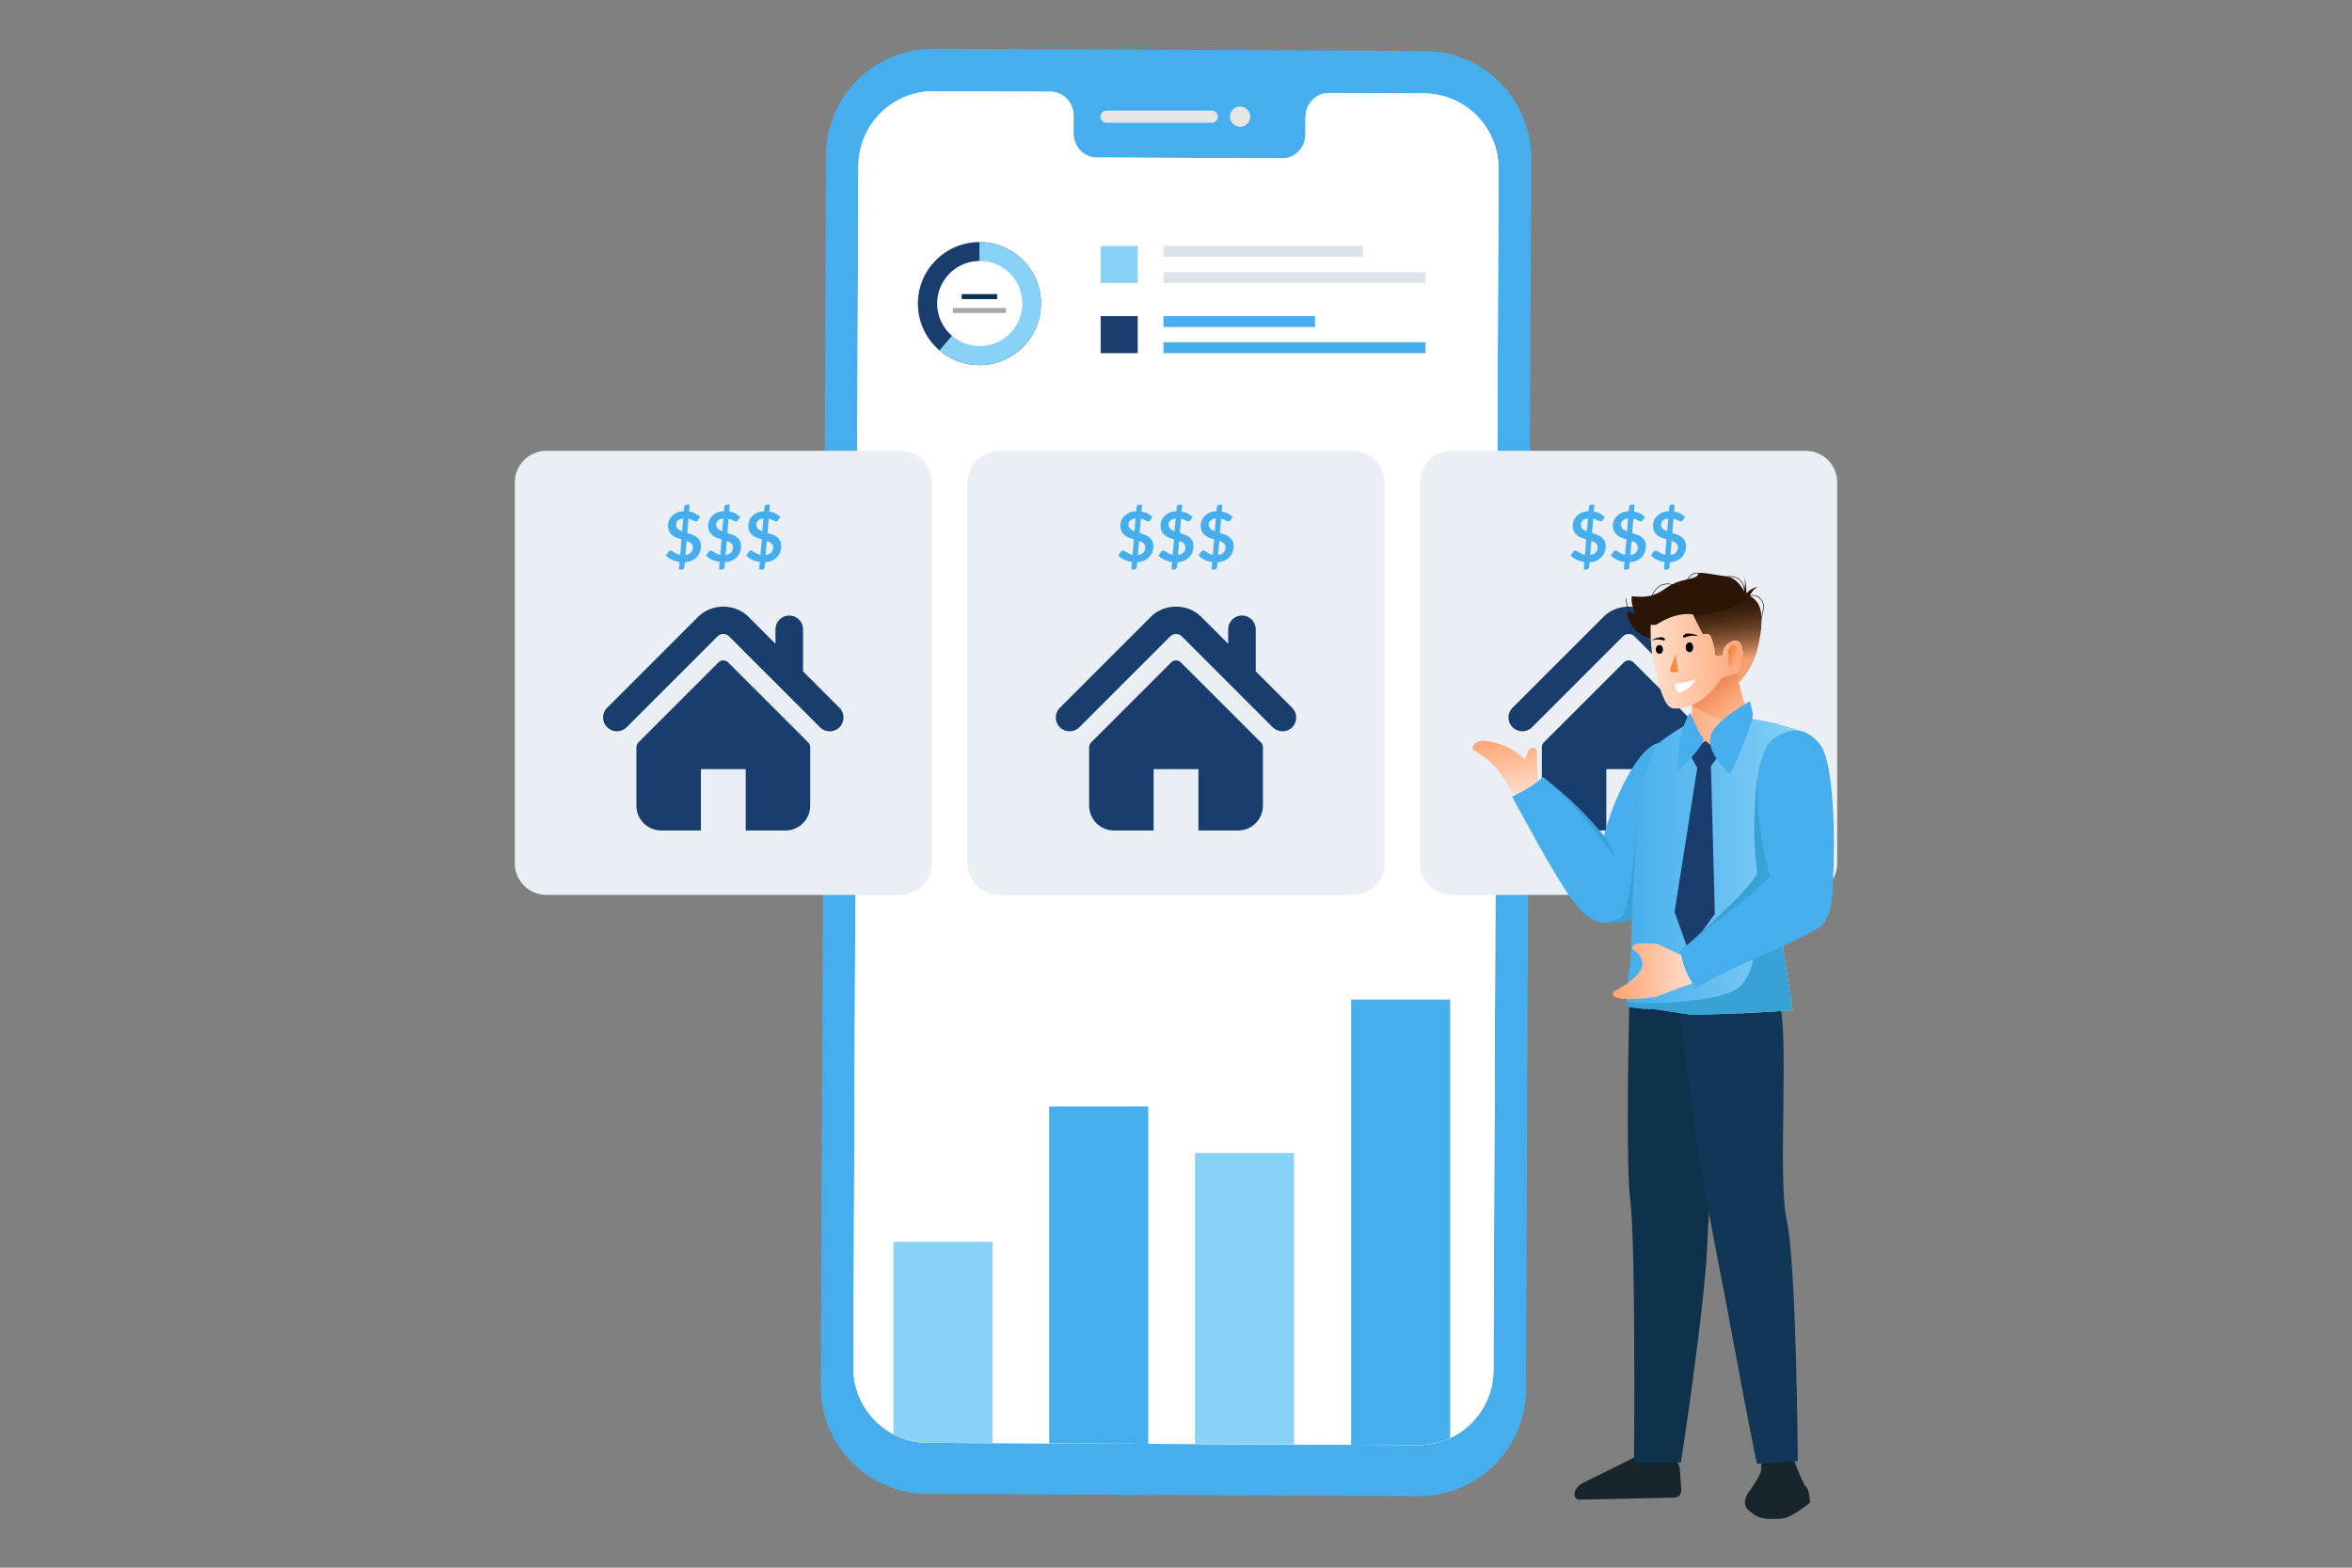 <?xml version="1.0" encoding="utf-8"?>
<!-- Generator: Adobe Illustrator 25.2.1, SVG Export Plug-In . SVG Version: 6.00 Build 0)  -->
<svg version="1.1" id="Layer_1" xmlns="http://www.w3.org/2000/svg" xmlns:xlink="http://www.w3.org/1999/xlink" x="0px" y="0px"
	 viewBox="0 0 750 500" style="enable-background:new 0 0 750 500;" xml:space="preserve">
<rect x="0" y="0" width="750" height="500" fill="#808080" stroke="none"/>
<style type="text/css">
	.st0{fill:#46AEEC;}
	.st1{fill:#E6E6E6;}
	.st2{clip-path:url(#SVGID_2_);fill:#FFFFFF;}
	.st3{clip-path:url(#SVGID_2_);}
	.st4{fill:#FFFFFF;}
	.st5{fill:#89D2F7;}
	.st6{fill:#193E6D;}
	.st7{fill:#073151;}
	.st8{fill:#A6A6A6;}
	.st9{fill:#DCE4EA;}
	.st10{fill:#E9EFF4;}
	.st11{fill:url(#SVGID_3_);}
	.st12{fill:#38A1D6;}
	.st13{fill:url(#SVGID_4_);}
	.st14{fill:#17262D;}
	.st15{fill:url(#SVGID_5_);}
	.st16{fill:#0F324C;}
	.st17{fill:#123656;}
	.st18{fill:url(#SVGID_6_);}
	.st19{fill:url(#SVGID_7_);}
	.st20{fill:#F2B620;}
	.st21{fill:url(#SVGID_8_);}
	.st22{fill:url(#SVGID_9_);}
	.st23{fill:#2B1504;}
	.st24{fill:url(#SVGID_10_);}
	.st25{fill:url(#SVGID_11_);}
	.st26{fill:url(#SVGID_12_);}
	.st27{fill:url(#SVGID_13_);}
</style>
<g>
	<g>
		<path class="st0" d="M452.33,477.18l-156.63-0.72c-18.84-0.09-34.04-15.42-33.96-34.26l1.66-392.68
			c0.08-18.85,15.43-34.06,34.28-33.98l156.63,0.72c18.84,0.09,34.04,15.43,33.96,34.26l-1.66,392.68
			C486.53,462.05,471.18,477.26,452.33,477.18z"/>
		<path class="st1" d="M386.4,39.16h-33.56c-1.07,0-1.94-0.87-1.94-1.94v0c0-1.07,0.87-1.94,1.94-1.94h33.56
			c1.07,0,1.94,0.87,1.94,1.94v0C388.34,38.29,387.47,39.16,386.4,39.16z"/>
		<path class="st1" d="M395.44,40.45L395.44,40.45c-1.78,0-3.23-1.44-3.23-3.23v0c0-1.78,1.44-3.23,3.23-3.23l0,0
			c1.78,0,3.23,1.44,3.23,3.23v0C398.66,39,397.22,40.45,395.44,40.45z"/>
		<g>
			<defs>
				<path id="SVGID_1_" d="M454.08,29.81l-30.37-0.14c-4.07-0.02-7.39,3.42-7.41,7.67l-0.02,5.51c-0.02,4.26-3.33,7.69-7.41,7.67
					l-59.2-0.27c-4.07-0.02-7.36-3.49-7.34-7.74l0.02-5.51c0.02-4.26-3.27-7.72-7.34-7.74l-10.68-0.05l-26.58-0.12
					c-13.2-0.06-23.95,10.59-24.01,23.79l-1.62,383.29c-0.06,13.19,10.59,23.94,23.78,24l156.32,0.72
					c13.2,0.06,23.95-10.59,24.01-23.79l1.62-383.29C477.92,40.61,467.27,29.87,454.08,29.81z"/>
			</defs>
			<clipPath id="SVGID_2_">
				<use xlink:href="#SVGID_1_"  style="overflow:visible;"/>
			</clipPath>
			<rect x="272.13" y="29.08" class="st2" width="205.73" height="435.94"/>
			<rect x="270.89" y="26.94" class="st2" width="207.59" height="442.06"/>
			<g class="st3">
				<path class="st4" d="M330.07,120.05h1.14c0.57-0.01,1.03-0.15,1.36-0.45c0.34-0.29,0.5-0.71,0.5-1.27
					c0-0.53-0.14-0.95-0.42-1.24c-0.28-0.29-0.7-0.44-1.28-0.44c-0.5,0-0.91,0.14-1.24,0.43c-0.32,0.29-0.48,0.67-0.48,1.13h-1.86
					c0-0.57,0.15-1.1,0.46-1.57c0.31-0.47,0.73-0.84,1.27-1.1c0.54-0.26,1.16-0.4,1.83-0.4c1.11,0,1.99,0.28,2.63,0.84
					c0.64,0.56,0.96,1.34,0.96,2.34c0,0.5-0.16,0.97-0.48,1.42c-0.32,0.44-0.73,0.78-1.24,1c0.61,0.21,1.08,0.54,1.4,0.99
					c0.32,0.45,0.48,0.99,0.48,1.61c0,1-0.34,1.8-1.03,2.39c-0.69,0.59-1.59,0.89-2.71,0.89c-1.07,0-1.96-0.29-2.64-0.86
					c-0.69-0.57-1.03-1.34-1.03-2.29h1.86c0,0.49,0.16,0.89,0.49,1.2c0.33,0.31,0.77,0.46,1.33,0.46c0.58,0,1.03-0.15,1.37-0.46
					c0.33-0.31,0.5-0.75,0.5-1.34c0-0.59-0.17-1.04-0.52-1.36c-0.35-0.32-0.87-0.48-1.55-0.48h-1.1V120.05z"/>
				<path class="st4" d="M344.13,121.79c0,1.61-0.3,2.82-0.9,3.63c-0.6,0.82-1.51,1.22-2.74,1.22c-1.21,0-2.12-0.4-2.73-1.19
					c-0.61-0.8-0.92-1.97-0.94-3.53v-1.93c0-1.61,0.3-2.81,0.9-3.61c0.6-0.8,1.52-1.2,2.75-1.2c1.22,0,2.14,0.39,2.74,1.17
					c0.6,0.78,0.91,1.95,0.93,3.51V121.79z M342.27,119.7c0-1.05-0.14-1.82-0.43-2.31c-0.29-0.49-0.74-0.73-1.37-0.73
					c-0.61,0-1.06,0.23-1.34,0.69c-0.29,0.46-0.44,1.19-0.45,2.17v2.53c0,1.04,0.15,1.82,0.44,2.33s0.75,0.77,1.37,0.77
					c0.6,0,1.04-0.24,1.33-0.71c0.29-0.47,0.44-1.21,0.45-2.22V119.7z"/>
				<path class="st4" d="M353.64,120.61l2.57-5.3h2.15l-3.75,7.06v4.11h-1.95v-4.11l-3.75-7.06h2.16L353.64,120.61z"/>
				<path class="st4" d="M363.05,126.64c-1.18,0-2.14-0.37-2.87-1.12c-0.73-0.74-1.1-1.74-1.1-2.97v-0.23
					c0-0.83,0.16-1.57,0.48-2.22c0.32-0.65,0.77-1.16,1.35-1.52c0.58-0.36,1.22-0.54,1.93-0.54c1.13,0,2,0.36,2.62,1.08
					c0.62,0.72,0.93,1.74,0.93,3.06v0.75h-5.43c0.06,0.69,0.29,1.23,0.69,1.63c0.4,0.4,0.91,0.6,1.52,0.6
					c0.85,0,1.55-0.35,2.09-1.04l1.01,0.96c-0.33,0.5-0.78,0.88-1.33,1.16C364.36,126.51,363.74,126.64,363.05,126.64z
					 M362.82,119.53c-0.51,0-0.93,0.18-1.24,0.54c-0.31,0.36-0.52,0.86-0.6,1.5h3.55v-0.14c-0.04-0.62-0.21-1.1-0.5-1.42
					S363.34,119.53,362.82,119.53z"/>
				<path class="st4" d="M372.79,126.49c-0.08-0.16-0.15-0.42-0.21-0.78c-0.59,0.62-1.32,0.93-2.18,0.93
					c-0.83,0-1.51-0.24-2.04-0.71c-0.53-0.48-0.79-1.06-0.79-1.77c0-0.88,0.33-1.56,0.99-2.04c0.66-0.47,1.6-0.71,2.82-0.71h1.14
					v-0.54c0-0.43-0.12-0.77-0.36-1.03c-0.24-0.26-0.61-0.39-1.1-0.39c-0.43,0-0.77,0.11-1.04,0.32c-0.27,0.21-0.41,0.48-0.41,0.81
					h-1.86c0-0.46,0.15-0.88,0.45-1.28c0.3-0.4,0.71-0.71,1.23-0.93c0.52-0.22,1.1-0.34,1.74-0.34c0.97,0,1.75,0.24,2.33,0.73
					c0.58,0.49,0.87,1.18,0.89,2.06v3.75c0,0.75,0.1,1.34,0.31,1.79v0.13H372.79z M370.74,125.15c0.37,0,0.72-0.09,1.04-0.27
					c0.33-0.18,0.57-0.42,0.73-0.72v-1.57h-1.01c-0.69,0-1.21,0.12-1.56,0.36c-0.35,0.24-0.52,0.58-0.52,1.02
					c0,0.36,0.12,0.64,0.36,0.86C370.02,125.04,370.34,125.15,370.74,125.15z"/>
				<path class="st4" d="M380.68,119.89c-0.25-0.04-0.5-0.06-0.76-0.06c-0.85,0-1.43,0.33-1.73,0.98v5.68h-1.86v-8.3h1.78l0.05,0.93
					c0.45-0.72,1.07-1.08,1.87-1.08c0.27,0,0.49,0.04,0.66,0.11L380.68,119.89z"/>
				<path class="st4" d="M392.39,121.75h-4.5v4.74h-1.94v-11.17h7.1v1.57h-5.16v3.32h4.5V121.75z"/>
				<path class="st4" d="M394.41,116.03c0-0.29,0.09-0.52,0.27-0.71c0.18-0.19,0.44-0.28,0.78-0.28s0.6,0.09,0.78,0.28
					c0.18,0.19,0.28,0.43,0.28,0.71c0,0.28-0.09,0.52-0.28,0.7c-0.18,0.19-0.45,0.28-0.78,0.28s-0.6-0.09-0.78-0.28
					C394.5,116.54,394.41,116.31,394.41,116.03z M396.39,126.49h-1.86v-8.3h1.86V126.49z"/>
				<path class="st4" d="M401.4,120.92l1.58-2.73h2.07l-2.54,4.09l2.62,4.21h-2.06l-1.66-2.84l-1.65,2.84h-2.07l2.62-4.21
					l-2.53-4.09h2.06L401.4,120.92z"/>
				<path class="st4" d="M409.98,126.64c-1.18,0-2.14-0.37-2.87-1.12c-0.73-0.74-1.1-1.74-1.1-2.97v-0.23
					c0-0.83,0.16-1.57,0.48-2.22c0.32-0.65,0.77-1.16,1.35-1.52c0.58-0.36,1.22-0.54,1.93-0.54c1.13,0,2,0.36,2.62,1.08
					c0.62,0.72,0.93,1.74,0.93,3.06v0.75h-5.43c0.06,0.69,0.29,1.23,0.69,1.63c0.4,0.4,0.91,0.6,1.51,0.6
					c0.85,0,1.55-0.35,2.09-1.04l1.01,0.96c-0.33,0.5-0.78,0.88-1.33,1.16C411.29,126.51,410.67,126.64,409.98,126.64z
					 M409.75,119.53c-0.51,0-0.92,0.18-1.24,0.54c-0.31,0.36-0.51,0.86-0.6,1.5h3.55v-0.14c-0.04-0.62-0.21-1.1-0.5-1.42
					S410.27,119.53,409.75,119.53z"/>
				<path class="st4" d="M414.4,122.28c0-1.28,0.3-2.31,0.89-3.08c0.59-0.78,1.39-1.16,2.39-1.16c0.88,0,1.59,0.31,2.13,0.92v-4.25
					h1.86v11.79h-1.69l-0.09-0.86c-0.56,0.68-1.3,1.01-2.23,1.01c-0.97,0-1.76-0.39-2.36-1.17
					C414.71,124.69,414.4,123.62,414.4,122.28z M416.27,122.44c0,0.84,0.16,1.5,0.49,1.98c0.32,0.47,0.79,0.71,1.38,0.71
					c0.76,0,1.32-0.34,1.67-1.02v-3.55c-0.34-0.67-0.89-1-1.66-1c-0.6,0-1.07,0.24-1.4,0.72
					C416.43,120.76,416.27,121.48,416.27,122.44z"/>
			</g>
			<g class="st3">
				<g>
					<rect x="381.06" y="367.75" class="st5" width="31.59" height="99.59"/>
				</g>
				<g>
					<rect x="284.9" y="396.06" class="st5" width="31.59" height="71.27"/>
				</g>
				<g>
					<rect x="334.56" y="352.89" class="st0" width="31.59" height="114.44"/>
				</g>
				<g>
					<rect x="430.83" y="318.81" class="st0" width="31.59" height="148.53"/>
				</g>
			</g>
			<g class="st3">
				<g>
					<path class="st6" d="M331.94,96.83c0,4.17-1.3,8.04-3.52,11.22c-3.54,5.08-9.44,8.41-16.1,8.41c-4.86,0-9.31-1.77-12.74-4.7
						c-4.22-3.6-6.89-8.95-6.89-14.92c0-10.84,8.79-19.63,19.63-19.63c7.28,0,13.64,3.97,17.03,9.87
						C331,89.94,331.94,93.28,331.94,96.83z"/>
					<path class="st5" d="M331.94,96.83c0,4.17-1.3,8.04-3.52,11.22c-3.54,5.08-9.44,8.41-16.1,8.41c-4.86,0-9.31-1.77-12.74-4.7
						l12.74-14.92V77.2c7.28,0,13.64,3.97,17.03,9.87C331,89.94,331.94,93.28,331.94,96.83z"/>
				</g>
				<g>
					<g>
						
							<ellipse transform="matrix(0.168 -0.986 0.986 0.168 164.47 388.472)" class="st4" cx="312.31" cy="96.83" rx="13.57" ry="13.57"/>
					</g>
				</g>
				<rect x="306.66" y="93.81" class="st7" width="11.3" height="1.6"/>
				<rect x="303.86" y="98.24" class="st8" width="16.9" height="1.59"/>
			</g>
			<g class="st3">
				<rect x="350.98" y="78.45" class="st5" width="11.81" height="11.81"/>
				<rect x="371" y="78.45" class="st9" width="63.61" height="3.49"/>
				<rect x="371" y="86.78" class="st9" width="83.57" height="3.49"/>
			</g>
			<g class="st3">
				<rect x="350.98" y="100.82" class="st6" width="11.81" height="11.81"/>
				<rect x="371" y="100.82" class="st0" width="48.33" height="3.49"/>
				<rect x="371" y="109.14" class="st0" width="83.57" height="3.49"/>
			</g>
		</g>
	</g>
	<path class="st10" d="M287.08,285.41H174.22c-5.55,0-10.06-4.5-10.06-10.06V153.84c0-5.55,4.5-10.06,10.06-10.06h112.86
		c5.55,0,10.06,4.5,10.06,10.06v121.51C297.13,280.91,292.63,285.41,287.08,285.41z"/>
	<path class="st10" d="M431.43,285.41H318.57c-5.55,0-10.06-4.5-10.06-10.06V153.84c0-5.55,4.5-10.06,10.06-10.06h112.86
		c5.55,0,10.06,4.5,10.06,10.06v121.51C441.48,280.91,436.98,285.41,431.43,285.41z"/>
	<path class="st10" d="M575.78,285.41H462.92c-5.55,0-10.06-4.5-10.06-10.06V153.84c0-5.55,4.5-10.06,10.06-10.06h112.86
		c5.55,0,10.06,4.5,10.06,10.06v121.51C585.84,280.91,581.33,285.41,575.78,285.41z"/>
	<g>
		<g>
			<g>
				<path class="st6" d="M267.69,225.74l-11.62-11.62V200.7c0-2.43-1.97-4.39-4.4-4.39c-2.42,0-4.39,1.97-4.39,4.39v4.63l-8.65-8.65
					c-4.28-4.28-11.71-4.27-15.98,0.01l-29.05,29.05c-1.72,1.72-1.72,4.5,0,6.21c1.72,1.72,4.5,1.72,6.22,0l29.05-29.05
					c0.95-0.94,2.61-0.94,3.56,0l29.05,29.06c0.86,0.86,1.98,1.29,3.11,1.29c1.13,0,2.25-0.43,3.11-1.29
					C269.41,230.24,269.41,227.46,267.69,225.74z"/>
				<path class="st6" d="M232.17,211.25c-0.84-0.84-2.21-0.84-3.05,0l-25.55,25.55c-0.4,0.4-0.63,0.95-0.63,1.53v18.63
					c0,4.37,3.55,7.92,7.92,7.92h12.65v-19.59h14.28v19.59h12.65c4.37,0,7.92-3.55,7.92-7.92v-18.63c0-0.57-0.23-1.13-0.63-1.53
					L232.17,211.25z"/>
			</g>
		</g>
	</g>
	<g>
		<g>
			<g>
				<path class="st6" d="M412.05,225.74l-11.62-11.62V200.7c0-2.43-1.97-4.39-4.4-4.39c-2.42,0-4.39,1.97-4.39,4.39v4.63l-8.65-8.65
					c-4.28-4.28-11.71-4.27-15.98,0.01l-29.05,29.05c-1.72,1.72-1.72,4.5,0,6.21c1.72,1.72,4.5,1.72,6.22,0l29.05-29.05
					c0.95-0.94,2.61-0.94,3.56,0l29.05,29.06c0.86,0.86,1.98,1.29,3.11,1.29c1.13,0,2.25-0.43,3.11-1.29
					C413.76,230.24,413.76,227.46,412.05,225.74z"/>
				<path class="st6" d="M376.53,211.25c-0.84-0.84-2.21-0.84-3.05,0l-25.55,25.55c-0.4,0.4-0.63,0.95-0.63,1.53v18.63
					c0,4.37,3.55,7.92,7.92,7.92h12.65v-19.59h14.28v19.59h12.65c4.37,0,7.92-3.55,7.92-7.92v-18.63c0-0.57-0.23-1.13-0.63-1.53
					L376.53,211.25z"/>
			</g>
		</g>
	</g>
	<g>
		<g>
			<g>
				<path class="st6" d="M556.4,225.74l-11.62-11.62V200.7c0-2.43-1.97-4.39-4.4-4.39c-2.42,0-4.39,1.97-4.39,4.39v4.63l-8.65-8.65
					c-4.28-4.28-11.71-4.27-15.98,0.01l-29.05,29.05c-1.72,1.72-1.72,4.5,0,6.21c1.72,1.72,4.5,1.72,6.22,0l29.05-29.05
					c0.95-0.94,2.61-0.94,3.56,0l29.05,29.06c0.86,0.86,1.98,1.29,3.11,1.29c1.13,0,2.25-0.43,3.11-1.29
					C558.12,230.24,558.12,227.46,556.4,225.74z"/>
				<path class="st6" d="M520.88,211.25c-0.84-0.84-2.21-0.84-3.05,0l-25.55,25.55c-0.4,0.4-0.63,0.95-0.63,1.53v18.63
					c0,4.37,3.55,7.92,7.92,7.92h12.65v-19.59h14.28v19.59h12.65c4.37,0,7.92-3.55,7.92-7.92v-18.63c0-0.57-0.23-1.13-0.63-1.53
					L520.88,211.25z"/>
			</g>
		</g>
	</g>
	<g>
		<path class="st0" d="M216.7,179.24c-0.86-0.12-1.67-0.35-2.42-0.71c-0.75-0.35-1.4-0.79-1.93-1.31l0.84-1.25
			c0.07-0.11,0.17-0.2,0.29-0.27c0.12-0.07,0.25-0.1,0.38-0.1c0.16,0,0.34,0.06,0.52,0.17c0.18,0.11,0.39,0.25,0.63,0.4
			c0.24,0.15,0.5,0.31,0.81,0.46c0.3,0.15,0.66,0.27,1.07,0.34l0.42-4.94c-0.52-0.15-1.04-0.32-1.55-0.52
			c-0.51-0.2-0.97-0.46-1.38-0.79c-0.41-0.33-0.74-0.74-0.99-1.25c-0.25-0.5-0.38-1.13-0.38-1.88c0-0.56,0.11-1.11,0.34-1.64
			c0.22-0.54,0.55-1.01,0.98-1.43s0.95-0.77,1.58-1.04c0.62-0.27,1.34-0.41,2.15-0.41l0.12-1.41c0.01-0.18,0.09-0.34,0.22-0.48
			c0.13-0.14,0.3-0.21,0.52-0.21h1l-0.19,2.17c0.78,0.13,1.45,0.35,2.02,0.66c0.57,0.32,1.06,0.67,1.48,1.07l-0.66,1
			c-0.1,0.15-0.21,0.26-0.31,0.33c-0.1,0.07-0.23,0.11-0.38,0.11c-0.11,0-0.24-0.03-0.39-0.1c-0.15-0.07-0.32-0.15-0.52-0.25
			c-0.19-0.1-0.41-0.2-0.65-0.3c-0.24-0.1-0.5-0.19-0.78-0.25l-0.39,4.57c0.53,0.16,1.05,0.34,1.57,0.54
			c0.52,0.19,0.99,0.45,1.4,0.76c0.42,0.31,0.75,0.69,1.01,1.15c0.26,0.46,0.39,1.04,0.39,1.73c0,0.68-0.11,1.33-0.34,1.93
			c-0.23,0.6-0.56,1.13-1,1.59c-0.44,0.46-0.98,0.83-1.62,1.12c-0.64,0.29-1.37,0.46-2.2,0.52l-0.13,1.62
			c-0.02,0.17-0.09,0.33-0.22,0.47c-0.13,0.14-0.3,0.22-0.52,0.22h-1L216.7,179.24z M215.59,167.34c0,0.28,0.05,0.53,0.14,0.74
			c0.09,0.21,0.23,0.4,0.4,0.57c0.17,0.17,0.38,0.31,0.61,0.44c0.23,0.13,0.49,0.25,0.77,0.35l0.34-4.09
			c-0.4,0.05-0.75,0.14-1.04,0.26c-0.29,0.12-0.52,0.27-0.71,0.45c-0.18,0.18-0.32,0.37-0.4,0.59
			C215.63,166.86,215.59,167.09,215.59,167.34z M220.95,174.56c0-0.28-0.05-0.52-0.15-0.73c-0.1-0.21-0.24-0.4-0.42-0.56
			c-0.18-0.16-0.39-0.3-0.63-0.42c-0.24-0.12-0.51-0.22-0.8-0.32l-0.38,4.48c0.78-0.1,1.37-0.37,1.77-0.79
			S220.95,175.24,220.95,174.56z"/>
		<path class="st0" d="M229.5,179.24c-0.86-0.12-1.67-0.35-2.42-0.71c-0.75-0.35-1.4-0.79-1.93-1.31l0.84-1.25
			c0.07-0.11,0.17-0.2,0.29-0.27c0.12-0.07,0.25-0.1,0.38-0.1c0.16,0,0.33,0.06,0.52,0.17c0.18,0.11,0.39,0.25,0.63,0.4
			c0.24,0.15,0.5,0.31,0.81,0.46c0.3,0.15,0.66,0.27,1.07,0.34l0.42-4.94c-0.52-0.15-1.04-0.32-1.55-0.52
			c-0.51-0.2-0.97-0.46-1.38-0.79c-0.41-0.33-0.74-0.74-0.99-1.25c-0.25-0.5-0.38-1.13-0.38-1.88c0-0.56,0.11-1.11,0.34-1.64
			c0.22-0.54,0.55-1.01,0.98-1.43c0.43-0.42,0.95-0.77,1.58-1.04c0.63-0.27,1.34-0.41,2.15-0.41l0.12-1.41
			c0.02-0.18,0.09-0.34,0.22-0.48s0.3-0.21,0.52-0.21h1l-0.19,2.17c0.78,0.13,1.45,0.35,2.02,0.66c0.57,0.32,1.06,0.67,1.48,1.07
			l-0.66,1c-0.1,0.15-0.21,0.26-0.31,0.33c-0.1,0.07-0.23,0.11-0.38,0.11c-0.11,0-0.24-0.03-0.39-0.1
			c-0.15-0.07-0.32-0.15-0.52-0.25c-0.2-0.1-0.41-0.2-0.65-0.3c-0.24-0.1-0.5-0.19-0.78-0.25l-0.39,4.57
			c0.53,0.16,1.05,0.34,1.57,0.54c0.52,0.19,0.99,0.45,1.4,0.76c0.42,0.31,0.75,0.69,1.01,1.15c0.26,0.46,0.39,1.04,0.39,1.73
			c0,0.68-0.11,1.33-0.34,1.93c-0.23,0.6-0.56,1.13-1,1.59c-0.44,0.46-0.98,0.83-1.62,1.12c-0.64,0.29-1.37,0.46-2.2,0.52
			l-0.13,1.62c-0.01,0.17-0.09,0.33-0.22,0.47c-0.13,0.14-0.31,0.22-0.52,0.22h-1L229.5,179.24z M228.39,167.34
			c0,0.28,0.05,0.53,0.14,0.74c0.1,0.21,0.23,0.4,0.4,0.57c0.17,0.17,0.38,0.31,0.61,0.44s0.49,0.25,0.77,0.35l0.34-4.09
			c-0.4,0.05-0.75,0.14-1.04,0.26c-0.29,0.12-0.52,0.27-0.71,0.45s-0.32,0.37-0.4,0.59C228.43,166.86,228.39,167.09,228.39,167.34z
			 M233.75,174.56c0-0.28-0.05-0.52-0.15-0.73c-0.1-0.21-0.24-0.4-0.42-0.56c-0.18-0.16-0.39-0.3-0.63-0.42
			c-0.24-0.12-0.51-0.22-0.79-0.32l-0.38,4.48c0.78-0.1,1.37-0.37,1.77-0.79C233.55,175.79,233.75,175.24,233.75,174.56z"/>
		<path class="st0" d="M242.3,179.24c-0.86-0.12-1.67-0.35-2.42-0.71c-0.75-0.35-1.4-0.79-1.93-1.31l0.84-1.25
			c0.07-0.11,0.17-0.2,0.29-0.27c0.12-0.07,0.25-0.1,0.38-0.1c0.16,0,0.34,0.06,0.52,0.17c0.18,0.11,0.39,0.25,0.63,0.4
			c0.24,0.15,0.5,0.31,0.81,0.46c0.3,0.15,0.66,0.27,1.07,0.34l0.42-4.94c-0.52-0.15-1.04-0.32-1.55-0.52
			c-0.51-0.2-0.97-0.46-1.38-0.79c-0.41-0.33-0.74-0.74-0.99-1.25c-0.25-0.5-0.38-1.13-0.38-1.88c0-0.56,0.11-1.11,0.34-1.64
			c0.22-0.54,0.55-1.01,0.98-1.43c0.43-0.42,0.95-0.77,1.58-1.04c0.62-0.27,1.34-0.41,2.15-0.41l0.12-1.41
			c0.01-0.18,0.09-0.34,0.22-0.48s0.3-0.21,0.52-0.21h1l-0.19,2.17c0.78,0.13,1.45,0.35,2.02,0.66c0.57,0.32,1.06,0.67,1.48,1.07
			l-0.66,1c-0.1,0.15-0.21,0.26-0.31,0.33c-0.1,0.07-0.23,0.11-0.38,0.11c-0.11,0-0.24-0.03-0.39-0.1
			c-0.15-0.07-0.32-0.15-0.52-0.25c-0.19-0.1-0.41-0.2-0.65-0.3c-0.24-0.1-0.5-0.19-0.78-0.25l-0.39,4.57
			c0.53,0.16,1.05,0.34,1.57,0.54c0.52,0.19,0.99,0.45,1.4,0.76c0.42,0.31,0.75,0.69,1.01,1.15c0.26,0.46,0.39,1.04,0.39,1.73
			c0,0.68-0.11,1.33-0.34,1.93c-0.23,0.6-0.56,1.13-1,1.59c-0.44,0.46-0.98,0.83-1.62,1.12c-0.64,0.29-1.37,0.46-2.2,0.52
			l-0.13,1.62c-0.02,0.17-0.09,0.33-0.22,0.47c-0.13,0.14-0.3,0.22-0.52,0.22h-1L242.3,179.24z M241.18,167.34
			c0,0.28,0.05,0.53,0.14,0.74c0.09,0.21,0.23,0.4,0.4,0.57c0.17,0.17,0.38,0.31,0.61,0.44c0.23,0.13,0.49,0.25,0.77,0.35l0.34-4.09
			c-0.4,0.05-0.75,0.14-1.04,0.26c-0.29,0.12-0.52,0.27-0.71,0.45c-0.18,0.18-0.32,0.37-0.4,0.59
			C241.23,166.86,241.18,167.09,241.18,167.34z M246.55,174.56c0-0.28-0.05-0.52-0.15-0.73c-0.1-0.21-0.24-0.4-0.42-0.56
			c-0.18-0.16-0.39-0.3-0.63-0.42c-0.24-0.12-0.51-0.22-0.8-0.32l-0.38,4.48c0.78-0.1,1.37-0.37,1.77-0.79
			C246.35,175.79,246.55,175.24,246.55,174.56z"/>
	</g>
	<g>
		<path class="st0" d="M360.96,179.24c-0.86-0.12-1.67-0.35-2.42-0.71c-0.75-0.35-1.4-0.79-1.93-1.31l0.84-1.25
			c0.07-0.11,0.17-0.2,0.29-0.27c0.12-0.07,0.25-0.1,0.38-0.1c0.16,0,0.34,0.06,0.52,0.17c0.18,0.11,0.39,0.25,0.63,0.4
			c0.24,0.15,0.5,0.31,0.81,0.46c0.3,0.15,0.66,0.27,1.07,0.34l0.42-4.94c-0.52-0.15-1.04-0.32-1.55-0.52
			c-0.51-0.2-0.97-0.46-1.38-0.79c-0.41-0.33-0.74-0.74-0.99-1.25c-0.25-0.5-0.38-1.13-0.38-1.88c0-0.56,0.11-1.11,0.34-1.64
			c0.22-0.54,0.55-1.01,0.98-1.43c0.43-0.42,0.95-0.77,1.58-1.04c0.62-0.27,1.34-0.41,2.15-0.41l0.12-1.41
			c0.01-0.18,0.09-0.34,0.22-0.48c0.13-0.14,0.3-0.21,0.52-0.21h1l-0.19,2.17c0.78,0.13,1.45,0.35,2.02,0.66
			c0.57,0.32,1.06,0.67,1.48,1.07l-0.66,1c-0.1,0.15-0.21,0.26-0.31,0.33c-0.1,0.07-0.23,0.11-0.38,0.11c-0.11,0-0.24-0.03-0.39-0.1
			c-0.15-0.07-0.32-0.15-0.52-0.25c-0.19-0.1-0.41-0.2-0.65-0.3c-0.24-0.1-0.5-0.19-0.78-0.25l-0.39,4.57
			c0.53,0.16,1.05,0.34,1.57,0.54s0.99,0.45,1.4,0.76c0.42,0.31,0.75,0.69,1.01,1.15c0.26,0.46,0.39,1.04,0.39,1.73
			c0,0.68-0.11,1.33-0.34,1.93c-0.23,0.6-0.56,1.13-1,1.59c-0.44,0.46-0.98,0.83-1.62,1.12c-0.64,0.29-1.37,0.46-2.2,0.52
			l-0.13,1.62c-0.02,0.17-0.09,0.33-0.22,0.47c-0.13,0.14-0.3,0.22-0.52,0.22h-1L360.96,179.24z M359.84,167.34
			c0,0.28,0.05,0.53,0.14,0.74c0.1,0.21,0.23,0.4,0.4,0.57c0.17,0.17,0.38,0.31,0.61,0.44c0.23,0.13,0.49,0.25,0.77,0.35l0.34-4.09
			c-0.4,0.05-0.75,0.14-1.04,0.26c-0.29,0.12-0.52,0.27-0.71,0.45c-0.18,0.18-0.32,0.37-0.4,0.59
			C359.89,166.86,359.84,167.09,359.84,167.34z M365.21,174.56c0-0.28-0.05-0.52-0.15-0.73c-0.1-0.21-0.24-0.4-0.42-0.56
			c-0.18-0.16-0.39-0.3-0.63-0.42c-0.24-0.12-0.51-0.22-0.8-0.32l-0.38,4.48c0.78-0.1,1.37-0.37,1.77-0.79
			C365.01,175.79,365.21,175.24,365.21,174.56z"/>
		<path class="st0" d="M373.76,179.24c-0.86-0.12-1.67-0.35-2.42-0.71c-0.75-0.35-1.4-0.79-1.93-1.31l0.84-1.25
			c0.07-0.11,0.17-0.2,0.29-0.27c0.12-0.07,0.25-0.1,0.38-0.1c0.16,0,0.33,0.06,0.52,0.17c0.18,0.11,0.39,0.25,0.63,0.4
			c0.24,0.15,0.5,0.31,0.81,0.46c0.3,0.15,0.66,0.27,1.07,0.34l0.42-4.94c-0.52-0.15-1.04-0.32-1.55-0.52
			c-0.51-0.2-0.97-0.46-1.38-0.79c-0.41-0.33-0.74-0.74-0.99-1.25c-0.25-0.5-0.38-1.13-0.38-1.88c0-0.56,0.11-1.11,0.34-1.64
			c0.22-0.54,0.55-1.01,0.98-1.43c0.43-0.42,0.95-0.77,1.58-1.04c0.63-0.27,1.34-0.41,2.15-0.41l0.12-1.41
			c0.02-0.18,0.09-0.34,0.22-0.48s0.3-0.21,0.52-0.21h1l-0.19,2.17c0.78,0.13,1.45,0.35,2.02,0.66c0.57,0.32,1.06,0.67,1.48,1.07
			l-0.66,1c-0.1,0.15-0.21,0.26-0.31,0.33c-0.1,0.07-0.23,0.11-0.38,0.11c-0.11,0-0.24-0.03-0.39-0.1
			c-0.15-0.07-0.32-0.15-0.52-0.25c-0.2-0.1-0.41-0.2-0.65-0.3c-0.24-0.1-0.5-0.19-0.78-0.25l-0.39,4.57
			c0.53,0.16,1.05,0.34,1.57,0.54c0.52,0.19,0.99,0.45,1.4,0.76s0.75,0.69,1.01,1.15c0.26,0.46,0.39,1.04,0.39,1.73
			c0,0.68-0.11,1.33-0.34,1.93c-0.23,0.6-0.56,1.13-1,1.59c-0.44,0.46-0.98,0.83-1.62,1.12c-0.64,0.29-1.37,0.46-2.2,0.52
			l-0.13,1.62c-0.01,0.17-0.09,0.33-0.22,0.47c-0.13,0.14-0.31,0.22-0.52,0.22h-1L373.76,179.24z M372.64,167.34
			c0,0.28,0.05,0.53,0.14,0.74c0.1,0.21,0.23,0.4,0.4,0.57c0.17,0.17,0.38,0.31,0.61,0.44s0.49,0.25,0.77,0.35l0.34-4.09
			c-0.4,0.05-0.75,0.14-1.04,0.26c-0.29,0.12-0.52,0.27-0.71,0.45s-0.32,0.37-0.4,0.59C372.68,166.86,372.64,167.09,372.64,167.34z
			 M378.01,174.56c0-0.28-0.05-0.52-0.15-0.73c-0.1-0.21-0.24-0.4-0.42-0.56c-0.18-0.16-0.39-0.3-0.63-0.42
			c-0.24-0.12-0.51-0.22-0.79-0.32l-0.38,4.48c0.78-0.1,1.37-0.37,1.77-0.79C377.81,175.79,378.01,175.24,378.01,174.56z"/>
		<path class="st0" d="M386.56,179.24c-0.86-0.12-1.67-0.35-2.42-0.71c-0.75-0.35-1.4-0.79-1.93-1.31l0.84-1.25
			c0.07-0.11,0.17-0.2,0.29-0.27c0.12-0.07,0.25-0.1,0.38-0.1c0.16,0,0.34,0.06,0.52,0.17c0.18,0.11,0.39,0.25,0.63,0.4
			c0.24,0.15,0.5,0.31,0.81,0.46c0.3,0.15,0.66,0.27,1.07,0.34l0.42-4.94c-0.52-0.15-1.04-0.32-1.55-0.52
			c-0.51-0.2-0.97-0.46-1.38-0.79c-0.41-0.33-0.74-0.74-0.99-1.25s-0.38-1.13-0.38-1.88c0-0.56,0.11-1.11,0.34-1.64
			c0.22-0.54,0.55-1.01,0.98-1.43s0.95-0.77,1.58-1.04c0.62-0.27,1.34-0.41,2.15-0.41l0.12-1.41c0.01-0.18,0.09-0.34,0.22-0.48
			s0.3-0.21,0.52-0.21h1l-0.19,2.17c0.78,0.13,1.45,0.35,2.02,0.66c0.57,0.32,1.06,0.67,1.48,1.07l-0.66,1
			c-0.1,0.15-0.21,0.26-0.31,0.33c-0.1,0.07-0.23,0.11-0.38,0.11c-0.11,0-0.24-0.03-0.39-0.1c-0.15-0.07-0.32-0.15-0.52-0.25
			c-0.19-0.1-0.41-0.2-0.65-0.3c-0.24-0.1-0.5-0.19-0.78-0.25l-0.39,4.57c0.53,0.16,1.05,0.34,1.57,0.54
			c0.52,0.19,0.99,0.45,1.4,0.76c0.42,0.31,0.75,0.69,1.01,1.15c0.26,0.46,0.39,1.04,0.39,1.73c0,0.68-0.11,1.33-0.34,1.93
			c-0.23,0.6-0.56,1.13-1,1.59c-0.44,0.46-0.98,0.83-1.62,1.12c-0.64,0.29-1.37,0.46-2.2,0.52l-0.13,1.62
			c-0.02,0.17-0.09,0.33-0.22,0.47c-0.13,0.14-0.3,0.22-0.52,0.22h-1L386.56,179.24z M385.44,167.34c0,0.28,0.05,0.53,0.14,0.74
			c0.1,0.21,0.23,0.4,0.4,0.57c0.17,0.17,0.38,0.31,0.61,0.44c0.23,0.13,0.49,0.25,0.77,0.35l0.34-4.09
			c-0.4,0.05-0.75,0.14-1.04,0.26c-0.29,0.12-0.52,0.27-0.71,0.45c-0.18,0.18-0.32,0.37-0.4,0.59
			C385.48,166.86,385.44,167.09,385.44,167.34z M390.81,174.56c0-0.28-0.05-0.52-0.15-0.73c-0.1-0.21-0.24-0.4-0.42-0.56
			c-0.18-0.16-0.39-0.3-0.63-0.42c-0.24-0.12-0.51-0.22-0.8-0.32l-0.38,4.48c0.78-0.1,1.37-0.37,1.77-0.79
			S390.81,175.24,390.81,174.56z"/>
	</g>
	<g>
		<path class="st0" d="M505.21,179.24c-0.86-0.12-1.67-0.35-2.42-0.71c-0.75-0.35-1.4-0.79-1.93-1.31l0.84-1.25
			c0.07-0.11,0.17-0.2,0.29-0.27c0.12-0.07,0.25-0.1,0.38-0.1c0.16,0,0.34,0.06,0.52,0.17c0.18,0.11,0.39,0.25,0.63,0.4
			c0.24,0.15,0.5,0.31,0.81,0.46c0.3,0.15,0.66,0.27,1.07,0.34l0.42-4.94c-0.52-0.15-1.04-0.32-1.55-0.52
			c-0.51-0.2-0.97-0.46-1.38-0.79c-0.41-0.33-0.74-0.74-0.99-1.25s-0.38-1.13-0.38-1.88c0-0.56,0.11-1.11,0.34-1.64
			c0.22-0.54,0.55-1.01,0.98-1.43s0.95-0.77,1.58-1.04c0.62-0.27,1.34-0.41,2.15-0.41l0.12-1.41c0.01-0.18,0.09-0.34,0.22-0.48
			s0.3-0.21,0.52-0.21h1l-0.19,2.17c0.78,0.13,1.45,0.35,2.02,0.66c0.57,0.32,1.06,0.67,1.48,1.07l-0.66,1
			c-0.1,0.15-0.21,0.26-0.31,0.33c-0.1,0.07-0.23,0.11-0.38,0.11c-0.11,0-0.24-0.03-0.39-0.1c-0.15-0.07-0.32-0.15-0.52-0.25
			c-0.19-0.1-0.41-0.2-0.65-0.3c-0.24-0.1-0.5-0.19-0.78-0.25l-0.39,4.57c0.53,0.16,1.05,0.34,1.57,0.54
			c0.52,0.19,0.99,0.45,1.4,0.76c0.42,0.31,0.75,0.69,1.01,1.15c0.26,0.46,0.39,1.04,0.39,1.73c0,0.68-0.11,1.33-0.34,1.93
			c-0.23,0.6-0.56,1.13-1,1.59c-0.44,0.46-0.98,0.83-1.62,1.12c-0.64,0.29-1.37,0.46-2.2,0.52l-0.13,1.62
			c-0.02,0.17-0.09,0.33-0.22,0.47c-0.13,0.14-0.3,0.22-0.52,0.22h-1L505.21,179.24z M504.1,167.34c0,0.28,0.05,0.53,0.14,0.74
			c0.09,0.21,0.23,0.4,0.4,0.57c0.17,0.17,0.38,0.31,0.61,0.44c0.23,0.13,0.49,0.25,0.77,0.35l0.34-4.09
			c-0.4,0.05-0.75,0.14-1.04,0.26c-0.29,0.12-0.52,0.27-0.71,0.45c-0.18,0.18-0.32,0.37-0.4,0.59
			C504.14,166.86,504.1,167.09,504.1,167.34z M509.46,174.56c0-0.28-0.05-0.52-0.15-0.73c-0.1-0.21-0.24-0.4-0.42-0.56
			c-0.18-0.16-0.39-0.3-0.63-0.42c-0.24-0.12-0.51-0.22-0.8-0.32l-0.38,4.48c0.78-0.1,1.37-0.37,1.77-0.79
			S509.46,175.24,509.46,174.56z"/>
		<path class="st0" d="M518.02,179.24c-0.86-0.12-1.67-0.35-2.42-0.71c-0.75-0.35-1.4-0.79-1.93-1.31l0.84-1.25
			c0.07-0.11,0.17-0.2,0.29-0.27c0.12-0.07,0.25-0.1,0.38-0.1c0.16,0,0.33,0.06,0.52,0.17c0.18,0.11,0.39,0.25,0.63,0.4
			c0.24,0.15,0.5,0.31,0.81,0.46c0.3,0.15,0.66,0.27,1.07,0.34l0.42-4.94c-0.52-0.15-1.04-0.32-1.55-0.52
			c-0.51-0.2-0.97-0.46-1.38-0.79c-0.41-0.33-0.74-0.74-0.99-1.25c-0.25-0.5-0.38-1.13-0.38-1.88c0-0.56,0.11-1.11,0.34-1.64
			c0.22-0.54,0.55-1.01,0.98-1.43c0.43-0.42,0.95-0.77,1.58-1.04c0.63-0.27,1.34-0.41,2.15-0.41l0.12-1.41
			c0.02-0.18,0.09-0.34,0.22-0.48s0.3-0.21,0.52-0.21h1l-0.19,2.17c0.78,0.13,1.45,0.35,2.02,0.66c0.57,0.32,1.06,0.67,1.48,1.07
			l-0.66,1c-0.1,0.15-0.21,0.26-0.31,0.33c-0.1,0.07-0.23,0.11-0.38,0.11c-0.11,0-0.24-0.03-0.39-0.1
			c-0.15-0.07-0.32-0.15-0.52-0.25c-0.2-0.1-0.41-0.2-0.65-0.3c-0.24-0.1-0.5-0.19-0.78-0.25l-0.39,4.57
			c0.53,0.16,1.05,0.34,1.57,0.54c0.52,0.19,0.99,0.45,1.4,0.76s0.75,0.69,1.01,1.15c0.26,0.46,0.39,1.04,0.39,1.73
			c0,0.68-0.11,1.33-0.34,1.93c-0.23,0.6-0.56,1.13-1,1.59c-0.44,0.46-0.98,0.83-1.62,1.12c-0.64,0.29-1.37,0.46-2.2,0.52
			l-0.13,1.62c-0.01,0.17-0.09,0.33-0.22,0.47c-0.13,0.14-0.31,0.22-0.52,0.22h-1L518.02,179.24z M516.9,167.34
			c0,0.28,0.05,0.53,0.14,0.74c0.1,0.21,0.23,0.4,0.4,0.57c0.17,0.17,0.38,0.31,0.61,0.44s0.49,0.25,0.77,0.35l0.34-4.09
			c-0.4,0.05-0.75,0.14-1.04,0.26c-0.29,0.12-0.52,0.27-0.71,0.45s-0.32,0.37-0.4,0.59C516.94,166.86,516.9,167.09,516.9,167.34z
			 M522.26,174.56c0-0.28-0.05-0.52-0.15-0.73c-0.1-0.21-0.24-0.4-0.42-0.56c-0.18-0.16-0.39-0.3-0.63-0.42
			c-0.24-0.12-0.51-0.22-0.79-0.32l-0.38,4.48c0.78-0.1,1.37-0.37,1.77-0.79C522.06,175.79,522.26,175.24,522.26,174.56z"/>
		<path class="st0" d="M530.81,179.24c-0.86-0.12-1.67-0.35-2.42-0.71c-0.75-0.35-1.4-0.79-1.93-1.31l0.84-1.25
			c0.07-0.11,0.17-0.2,0.29-0.27c0.12-0.07,0.25-0.1,0.38-0.1c0.16,0,0.34,0.06,0.52,0.17c0.18,0.11,0.39,0.25,0.63,0.4
			c0.24,0.15,0.5,0.31,0.81,0.46c0.3,0.15,0.66,0.27,1.07,0.34l0.42-4.94c-0.52-0.15-1.04-0.32-1.55-0.52
			c-0.51-0.2-0.97-0.46-1.38-0.79c-0.41-0.33-0.74-0.74-0.99-1.25c-0.25-0.5-0.38-1.13-0.38-1.88c0-0.56,0.11-1.11,0.34-1.64
			c0.22-0.54,0.55-1.01,0.98-1.43c0.43-0.42,0.95-0.77,1.58-1.04c0.62-0.27,1.34-0.41,2.15-0.41l0.12-1.41
			c0.01-0.18,0.09-0.34,0.22-0.48s0.3-0.21,0.52-0.21h1l-0.19,2.17c0.78,0.13,1.45,0.35,2.02,0.66c0.57,0.32,1.06,0.67,1.48,1.07
			l-0.66,1c-0.1,0.15-0.21,0.26-0.31,0.33c-0.1,0.07-0.23,0.11-0.38,0.11c-0.11,0-0.24-0.03-0.39-0.1
			c-0.15-0.07-0.32-0.15-0.52-0.25c-0.19-0.1-0.41-0.2-0.65-0.3c-0.24-0.1-0.5-0.19-0.78-0.25l-0.39,4.57
			c0.53,0.16,1.05,0.34,1.57,0.54c0.52,0.19,0.99,0.45,1.4,0.76c0.42,0.31,0.75,0.69,1.01,1.15c0.26,0.46,0.39,1.04,0.39,1.73
			c0,0.68-0.11,1.33-0.34,1.93c-0.23,0.6-0.56,1.13-1,1.59c-0.44,0.46-0.98,0.83-1.62,1.12c-0.64,0.29-1.37,0.46-2.2,0.52
			l-0.13,1.62c-0.02,0.17-0.09,0.33-0.22,0.47c-0.13,0.14-0.3,0.22-0.52,0.22h-1L530.81,179.24z M529.7,167.34
			c0,0.28,0.05,0.53,0.14,0.74c0.09,0.21,0.23,0.4,0.4,0.57c0.17,0.17,0.38,0.31,0.61,0.44c0.23,0.13,0.49,0.25,0.77,0.35l0.34-4.09
			c-0.4,0.05-0.75,0.14-1.04,0.26c-0.29,0.12-0.52,0.27-0.71,0.45c-0.18,0.18-0.32,0.37-0.4,0.59
			C529.74,166.86,529.7,167.09,529.7,167.34z M535.06,174.56c0-0.28-0.05-0.52-0.15-0.73c-0.1-0.21-0.24-0.4-0.42-0.56
			c-0.18-0.16-0.39-0.3-0.63-0.42c-0.24-0.12-0.51-0.22-0.8-0.32l-0.38,4.48c0.78-0.1,1.37-0.37,1.77-0.79
			S535.06,175.24,535.06,174.56z"/>
	</g>
	<g>
		
			<linearGradient id="SVGID_3_" gradientUnits="userSpaceOnUse" x1="2732.192" y1="26.524" x2="2738.08" y2="45.116" gradientTransform="matrix(-0.987 -0.163 0.163 -0.987 3173.31 726.095)">
			<stop  offset="0" style="stop-color:#FFDFCC"/>
			<stop  offset="0.229" style="stop-color:#FFD1B8"/>
			<stop  offset="1" style="stop-color:#FFA473"/>
		</linearGradient>
		<path class="st11" d="M490.9,250c-1.19-3.03-0.65-6.42-0.77-9.68c-0.02-0.63-0.12-1.36-0.65-1.7c-0.77-0.5-1.79,0.2-2.2,1.01
			c-0.42,0.81-0.56,1.79-1.17,2.46c-3.22-3.16-7.52-5.21-12-5.72c-1.01-0.12-2.09-0.15-3.01,0.28c-0.92,0.43-1.65,1.45-1.43,2.45
			c4.24,2.28,7.85,5.74,10.3,9.89c1.22,2.07,2.48,4.55,4.83,5.02C487.3,254.51,489.58,252.37,490.9,250z"/>
		<path class="st0" d="M482.18,254.08c5.73,10.34,16.96,32.03,22.87,37.21c2,1.75,4.13,2.73,6.52,3h0.05
			c2.42,0.27,5.01-0.08,7.63-0.74c1.48-0.37,5.49-1.8,8.51-6.4c0.86-1.31,1.64-2.9,2.26-4.78c4.1-11.31,6.13-22.28,7.16-32.73
			c0.11-4.51-1.6-12.01-6.97-12.72c-7.55-0.98-16.79,20.79-18.69,29.66c-7.55-8.75-10.71-11.56-19.48-18.77
			c-0.03,0.04-0.06,0.06-0.08,0.08C489.21,250.41,485.56,252.5,482.18,254.08z"/>
		<path class="st12" d="M511.62,294.3c2.42,0.27,5.01-0.08,7.63-0.74c1.48-0.37,5.49-1.8,8.51-6.4c0.39-2.82,0.7-5.77,0.68-7.65
			c-0.06-3.93-6.51-14.84-6.51-14.84s-2.12,22.58-3.74,25.65C517.3,291.97,517.4,293.62,511.62,294.3z"/>
		<path class="st12" d="M491.95,247.9c10.4,7.6,23.52,26.16,23.52,26.16c-1.4-3.88-3.95-7.47-3.95-7.47
			c-7.56-8.75-10.71-11.56-19.48-18.76C492.01,247.85,491.98,247.88,491.95,247.9z"/>
		
			<linearGradient id="SVGID_4_" gradientUnits="userSpaceOnUse" x1="-1779.968" y1="291.494" x2="-1773.297" y2="271.26" gradientTransform="matrix(1 0 0 1 2342.172 182)">
			<stop  offset="0" style="stop-color:#FFDFCC"/>
			<stop  offset="0.229" style="stop-color:#FFD1B8"/>
			<stop  offset="1" style="stop-color:#FFA473"/>
		</linearGradient>
		<polygon class="st13" points="560.3,456.91 562.33,469.47 571.2,468.54 572.62,454.35 		"/>
		<path class="st14" d="M558.24,482.23c0.9,0.61,1.76,1.43,2.84,1.72c3.01,0.79,3.34,0.43,5.34,0.48c1.67,0.03,3.12-0.26,4.17-0.79
			c3.84-1.95,6.63-4.48,6.63-4.48s-0.3-4.23-1.34-4.99c-0.76-0.55-2.55-5.15-3.51-7.68c-0.38-1-1.34-1.69-2.46-1.78l-0.61-0.05
			l-2.88-0.22l-2.09-0.17c-1.3-0.1-2.47,0.77-2.61,1.98c-0.08,0.69-0.13,1.51-0.11,2.38c0.04,1.33-1.89,4.34-3.71,6.86
			C556.09,477.99,555.62,480.42,558.24,482.23z"/>
		<g>
			
				<linearGradient id="SVGID_5_" gradientUnits="userSpaceOnUse" x1="-1821.594" y1="294.264" x2="-1811.033" y2="273.252" gradientTransform="matrix(1 0 0 1 2342.172 182)">
				<stop  offset="0" style="stop-color:#FFDFCC"/>
				<stop  offset="0.229" style="stop-color:#FFD1B8"/>
				<stop  offset="1" style="stop-color:#FFA473"/>
			</linearGradient>
			<polygon class="st15" points="535.74,453.96 533.96,468.88 522.77,468.99 522.77,452.66 			"/>
			<path class="st14" d="M535.26,467.07c-0.24-0.73-1.12-2.26-1.66-1.78c-1.06,0.94-2.68,0.25-5.48-0.03
				c-2.9-0.31-4.17,1.02-4.58-0.2c-0.22-0.64-0.84-0.98-1.38-0.71l-17.69,8.77c-1.08,0.53-1.92,1.53-2.34,2.78l0,0
				c-0.4,1.17,0.39,2.44,1.49,2.42l30.47-0.67c1.2-0.03,2.12-1.2,2.03-2.56l-0.47-6.72c-0.01-0.11-0.03-0.22-0.06-0.33
				L535.26,467.07z"/>
		</g>
		<path class="st16" d="M519.85,382.75c1.75,13.31,1.23,79.91,1.22,83.68h14.95c0,0,7.56-49.27,8.37-69.06v-0.01
			c0.31-7.68,0.73-13.76,1.33-15.91c0.73-2.69,1.64-13.19,2.51-25.76c0.81-11.8,1.61-25.4,2.2-36.03c0.17-3.12,0.33-6,0.45-8.47
			c0.01-0.06,0.01-0.12,0.01-0.17c0.1-1.69,0.17-3.2,0.23-4.49v-0.02c0.16-3.16,0.26-5.02,0.26-5.02l-29.8,3.97l-1.37,0.38
			c0,0-0.39,1.63-0.48,4.65c-0.01,0.51-0.03,1.05-0.04,1.62c-0.02,0.89-0.04,1.88-0.06,2.93v0.05c0,0.03-0.02,0.07-0.02,0.11
			c0,0.01,0,0.03,0.02,0.05v0.02c-0.02,0.03-0.02,0.06-0.02,0.1c-0.04,1.74-0.08,3.66-0.1,5.74
			C519.09,340.84,518.65,373.64,519.85,382.75z"/>
		<path class="st17" d="M573.27,466.01l-12.97,0.86c-0.16,0.02-3.72-18.42-4.51-22.63c-0.95-5-1.87-10-2.81-15
			c-0.95-5.1-1.9-10.19-2.86-15.28c-2.5-13.12-5.2-26.46-7.33-39.14c-3.34-19.85-5.37-36.69-7.57-56.61l19.21-8.17
			c0,0,5.99,0.54,10.14,5.14c1.09,1.19,2.05,2.67,2.74,4.47c3.36,8.75-0.5,56.25,2.37,69.1
			C572.91,403.18,573.27,466.01,573.27,466.01z"/>
		
			<linearGradient id="SVGID_6_" gradientUnits="userSpaceOnUse" x1="2662.287" y1="276.325" x2="2685.947" y2="276.325" gradientTransform="matrix(-1 0 0 -1 3222.82 502)">
			<stop  offset="0" style="stop-color:#FFDFCC"/>
			<stop  offset="1" style="stop-color:#FFA473"/>
		</linearGradient>
		<path class="st18" d="M560.53,235.35c-7.17,7.51-23.66,5.17-23.66,5.17c2.54-6.45,2.87-11.9,2.61-15.62
			c-0.23-3.42-0.97-5.4-0.97-5.4l15.02-9.01c-0.06,6.96,3.86,17.35,5.86,22.19C560.07,234.34,560.53,235.35,560.53,235.35z"/>
		
			<linearGradient id="SVGID_7_" gradientUnits="userSpaceOnUse" x1="2666.1" y1="269.21" x2="2675.215" y2="282.678" gradientTransform="matrix(-1 0 0 -1 3222.82 502)">
			<stop  offset="0.324" style="stop-color:#FCB17E;stop-opacity:0.7"/>
			<stop  offset="1" style="stop-color:#F28C5F"/>
		</linearGradient>
		<path class="st19" d="M559.39,232.68c-8.83-1.71-15.32-4.76-19.91-7.78c-0.23-3.42-0.97-5.4-0.97-5.4l15.02-9.01
			C553.47,217.45,557.39,227.83,559.39,232.68z"/>
		<path class="st20" d="M571.63,322.23c0,0-1.31,0.09-3.42,0.22c-0.85,0.05-12.44,0.73-13.52,0.8c0.38-0.55,10.7-1.43,10.8-5.36
			c0.49-18.74,4.1-37.17,3.62-40.99c-0.62-4.77-2.32-14.07-2.24-15.59c0.05-0.77,2.16,1.99,4.23,4.91
			c-0.06,3.15-0.23,6.82-0.47,10.6c-0.42,6.95-1.04,14.26-1.48,19.27c-0.34,3.78-0.6,6.25-0.6,6.25l2.78,17.98L571.63,322.23z"/>
		
			<linearGradient id="SVGID_8_" gradientUnits="userSpaceOnUse" x1="-26.391" y1="276.406" x2="33.794" y2="276.406" gradientTransform="matrix(-1 0 0 1 552.385 0)">
			<stop  offset="0" style="stop-color:#89D2F7"/>
			<stop  offset="1" style="stop-color:#46AEEC"/>
		</linearGradient>
		<path class="st21" d="M520.2,301.47c0-3.41,0.18-9.89,0.57-17.9c0.3-5.87,0.68-12.56,1.21-19.45c0.02-0.26,0.03-0.54,0.06-0.81
			c0.25-3.11,0.51-6.26,0.8-9.38c0.1-1,0.25-2.19,0.43-3.43c0.02-0.01,0.02-0.01,0.02-0.01c0.4-2.61,4.01-11.02,4.52-12.5
			c0,0,1.51-1.75,8.27-5.93c0.88-0.55,2.42-1.01,3.3-1.68c0,0-0.38,2.95-0.52,3.52c0.06,0.04,1.64,13.11,19.4-4.74l7.26,1.38
			l9.11,2.69c0,0,4.69,1.92,4.11,3.2c-0.24,0.5-0.51,1.09-0.79,1.75c0,0,0,0,0,0.01c-2.26,5.18-5.94,14.61-6.67,22.99
			c-0.09,0.96-0.14,1.91-0.14,2.83c0,0.7-0.01,1.43-0.03,2.19c-0.06,3.15-0.23,6.82-0.47,10.6c-0.42,6.95-1.04,14.26-1.48,19.27
			c-0.34,3.78-0.6,6.25-0.6,6.25l3.07,19.88c0,0-5.26,0.33-6.35,0.4c-1.16,0.06-4.14,0.25-4.32,0.25
			c-9.37,0.57-22.36,0.94-22.44,0.67c-2.56-0.34-10.5-1.66-11.3-1.71c-0.05,0-0.09-0.03-0.12-0.06c-1.89,0.17-4.52-0.17-7.13-0.52
			c-0.77-0.11-1.16-0.79-1.31-1.91C518.2,315.8,520.2,307.95,520.2,301.47z"/>
		<polygon class="st6" points="543.89,236.3 538.37,239.83 542.86,247.84 548.68,240.26 		"/>
		<polygon class="st6" points="541.7,241.84 533.99,290.83 538.37,303.16 546.82,291.5 545.52,241.7 		"/>
		<path class="st0" d="M558.12,223.62c0,0-12.48,6.51-12.84,12.02c-0.36,5.51,6.42,11.25,6.42,11.25s5.13-10.7,7.07-17.61
			C559.38,227.08,557.88,224.31,558.12,223.62z"/>
		<path class="st0" d="M538.96,227.23c0,0,2.38,6.1,4.01,8.03c1.63,1.93-7.94,10.53-7.94,10.53S534.32,234.48,538.96,227.23z"/>
		<path class="st12" d="M518.67,319.36c0.15,1.11,0.54,1.8,1.31,1.91c2.61,0.35,5.23,0.69,7.13,0.52c0.03,0.03,0.07,0.06,0.12,0.06
			c0.79,0.05,8.73,1.36,11.3,1.71c0.08,0.27,13.08-0.11,22.44-0.67c0.18-0.01,3.16-0.19,4.32-0.25c1.08-0.07,6.35-0.4,6.35-0.4
			l-3.07-19.88c0,0,0.25-2.47,0.6-6.25c0.44-5.01,1.06-12.32,1.48-19.27c0.24-3.78,0.41-7.46,0.47-10.6
			c0.02-0.76,0.03-1.5,0.03-2.19c0-0.92,0.05-1.87,0.14-2.83c0-0.01-0.01-0.01-0.01-0.02c-4.93-8.78-10.94-13.3-10.94-13.3
			s-2.1,15.92,0,30.72c-2.53,5.52-24.46,24.65-24.46,24.65l23.52-0.9c0,0,0.1,10.52-7.06,13.89c-7.15,3.37-28.41,4.37-33.25,3.21
			C518.94,319.41,518.8,319.38,518.67,319.36z"/>
		<g>
			
				<linearGradient id="SVGID_9_" gradientUnits="userSpaceOnUse" x1="2682.416" y1="192.283" x2="2708.552" y2="192.283" gradientTransform="matrix(-1 0 0 -1 3222.82 502)">
				<stop  offset="0" style="stop-color:#FFDFCC"/>
				<stop  offset="0.229" style="stop-color:#FFD1B8"/>
				<stop  offset="1" style="stop-color:#FFA473"/>
			</linearGradient>
			<path class="st22" d="M538.66,305.84l1.56,6.66l0.18,0.79l-12.45,4.66c0,0-15.08,2.24-13.59-1.43c0.24-0.58,15.44-7.21,6.68-13.4
				c-2.95-3.38,7.56-2.04,7.56-2.04L538.66,305.84z"/>
			<path class="st0" d="M568.75,233.87c3.91-1.73,7.43-1.12,11.31,3.15c5.05,5.54,5.04,31.81,4.46,43.27
				c-0.17,3.48,0.06,12.93-4.72,15.69c-12.05,6.96-26.69,11.73-39.04,19.17c-2.51-3.45-4.17-6.97-4.89-11.91
				c10.96-9.23,18.41-13.92,28.57-23.61c-2.9-10.22-5.64-28.68-3.09-36.3C563.45,237.09,564.18,235.89,568.75,233.87z"/>
		</g>
		<g>
			<path class="st23" d="M522.8,195.44c-1.34,0.09-2.69,0-4.02-0.26c0.21,2.2,1.21,4.3,2.77,5.81c0.5,0.48,1.04,0.9,1.62,1.28
				c1.15,0.76,2.54,1.38,3.86,1.02c0.21-0.06,0.41-0.14,0.57-0.28c0.23-0.21,0.35-0.52,0.4-0.83c0.2-1.25-0.52-2.5-0.36-3.75
				c0.06-0.5,0.27-1.04,0.06-1.5c-0.31-0.69-1.23-0.7-1.97-0.75C524.62,196.11,523.56,195.71,522.8,195.44z"/>
			<path class="st23" d="M534.34,189.09l-0.13-0.15c1.31-1.22,2.53-2.57,3.63-4l0.11-0.14c0.51-0.67,1.04-1.36,1.79-1.75
				c1-0.52,2.31-0.43,3.59,0.23l-0.09,0.18c-1.23-0.64-2.47-0.72-3.41-0.23c-0.71,0.37-1.23,1.04-1.73,1.69l-0.11,0.14
				C536.89,186.5,535.66,187.85,534.34,189.09z"/>
			
				<linearGradient id="SVGID_10_" gradientUnits="userSpaceOnUse" x1="487.334" y1="297.984" x2="517.925" y2="297.984" gradientTransform="matrix(0.999 -0.036 0.036 0.999 28.695 -71.909)">
				<stop  offset="0" style="stop-color:#FFDFCC"/>
				<stop  offset="1" style="stop-color:#FFA473"/>
			</linearGradient>
			<path class="st24" d="M526.53,195.76c-0.65,9.05,0.37,17.93,3.92,26.76c0.46,1.16,1.3,2.69,2.4,3.2
				c0.62,0.29,1.33,0.28,2.01,0.23c5.49-0.41,9.82-3.58,13.03-8.19c0.39-0.55,0.75-1.14,1.29-1.53c1.42-1.03,3.61-0.46,4.71-1.82
				c1.48-2.42,3.01-4.98,3.19-7.84c0.21-3.34-1.46-6.48-3.25-9.27c-2.13-3.32-4.79-6.67-8.53-7.64c-2.13-0.55-4.37-0.26-6.51,0.2
				C534.19,190.86,529.62,192.75,526.53,195.76z"/>
			<g>
				<g>
					<g>
						<path class="st23" d="M556.29,183.56c-0.08-0.55-0.18-1.09-0.32-1.62C556.09,182.48,556.19,183.02,556.29,183.56z"/>
						<path class="st23" d="M558.1,188.17c-0.45,0.3-0.85,0.68-1.19,1.11c-0.07-1.92-0.28-3.83-0.62-5.72
							c0.33,2.3,0.1,4.69-0.69,6.86c-0.23,0.03,0.18,0.27,0.58,0.5c0.22,0.13,0.54,0.24,0.7,0.03c0.01-0.02,0.01-0.04,0.02-0.05
							c0.15,0.14,0.35,0.23,0.53,0.16c0.22-0.08,0.31-0.35,0.39-0.58c0.46-1.42,1.45-2.65,2.73-3.37
							C559.69,187.35,558.85,187.67,558.1,188.17z"/>
					</g>
				</g>
			</g>
			<path class="st23" d="M561.65,198.73c-0.04,3.21-1.52,6.5-2.32,9.6c-0.81,3.1-4.42,7.77-4.45,7.37c-0.01-0.2,0.56-2.31,0.79-3.17
				c0.62-1.91,0.45-3.76,0.12-5.52c-0.2-1.07-0.57-2.27-1.54-2.7c-0.51-0.23-1.09-0.19-1.63-0.05c-1.98,0.52-3.49,2.53-3.51,4.65
				c-0.69-0.05-1.08,0.08-1.47,0.16c-0.11,0.02-0.23,0.04-0.34,0c-0.24-0.09-0.29-0.43-0.3-0.69c-0.08-1.43-0.48-2.81-0.89-4.18
				c-0.15-0.53-0.31-1.06-0.64-1.5c-0.32-0.43-0.85-0.75-1.37-0.65c-0.36,0.07-0.75,0.31-1.05,0.09c-0.11-0.08-0.18-0.21-0.24-0.33
				c-0.92-1.84-1.85-3.68-2.78-5.52c-0.05-0.11-0.11-0.22-0.16-0.32c-4.29-0.61-8.28,1.07-11.76,3.29c-2.2,0.37-3.84-0.7-5.08-1.95
				c-0.86-0.87-1.64-1.86-2.1-3.01c-0.51-1.25-0.84-2.8-0.57-4.13c4.22,0.42,6.38,0.08,9.1-1.44c1.59-0.89,3.51-2.86,8.02-3.82
				c1.38-0.3,4.15-0.7,4.1-2.16c2.27-0.17,4.85,0.56,7.27,0.84c1.09,0.12,2.21,0.26,3.22,0.7c2.25,0.99,3.61,3.34,4.82,5.54
				c0.24,0.03,0.48,0.09,0.71,0.17c1.41,0.49,2.67,1.77,3.3,3.24C561.63,194.94,561.67,196.87,561.65,198.73z"/>
			<path class="st23" d="M523.97,192.49c-0.88,0.03-1.88-0.33-3-1.08l0.11-0.17c1.31,0.88,2.45,1.21,3.39,0.98
				c0.74-0.18,1.36-0.7,1.85-1.55c0.16-0.28,0.32-0.58,0.47-0.87c0.32-0.61,0.64-1.24,1.08-1.78c0.85-1.07,2.11-1.75,3.44-1.87
				c1.33-0.11,2.69,0.33,3.71,1.23l-0.13,0.15c-0.98-0.87-2.28-1.29-3.57-1.18c-1.28,0.11-2.49,0.77-3.31,1.79
				c-0.42,0.53-0.74,1.15-1.05,1.75c-0.15,0.29-0.31,0.59-0.47,0.88c-0.52,0.9-1.18,1.45-1.97,1.64
				C524.33,192.46,524.15,192.49,523.97,192.49z"/>
			<path class="st23" d="M524.85,198c-1.14,0.04-2.27-0.42-2.97-0.79c-0.88-0.46-1.51-0.93-1.97-1.48c-1.15-1.36-1.36-3.3-1.53-4.85
				l0.19-0.02c0.21,1.88,0.46,3.53,1.49,4.74c0.45,0.53,1.06,0.98,1.91,1.43c1.01,0.52,2.91,1.26,4.39,0.32l0.1,0.17
				C525.94,197.84,525.39,197.98,524.85,198z"/>
			<path class="st23" d="M556.29,191.5l-0.19-0.02c0.1-1.18,0.21-2.4,0.02-3.59c-0.21-1.32-0.79-2.39-1.62-3.03
				c-0.52-0.4-1.19-0.67-2-0.81c-0.71-0.12-1.35-0.12-1.92,0.01c-0.62,0.14-1.21,0.44-1.79,0.74c-0.81,0.41-1.64,0.84-2.55,0.82
				l0-0.2c0.87,0.02,1.64-0.38,2.47-0.8c0.59-0.3,1.19-0.61,1.83-0.75c0.6-0.14,1.27-0.14,2-0.02c0.84,0.15,1.54,0.43,2.08,0.84
				c0.87,0.67,1.47,1.79,1.69,3.16C556.51,189.07,556.4,190.3,556.29,191.5z"/>
			<path class="st23" d="M561.22,200.83l-0.19,0c-0.01-1.44,0.33-2.85,0.66-4.22c0.13-0.52,0.26-1.07,0.37-1.6
				c0.14-0.69,0.26-1.43,0.15-2.15c-0.16-1.06-0.84-2.02-1.78-2.5c-0.93-0.48-2.08-0.47-3,0.04l-0.09-0.18
				c0.97-0.53,2.19-0.55,3.18-0.04c0.99,0.51,1.71,1.52,1.88,2.65c0.12,0.75,0,1.51-0.15,2.22c-0.11,0.54-0.24,1.08-0.37,1.61
				C561.55,198.01,561.22,199.42,561.22,200.83z"/>
			
				<linearGradient id="SVGID_11_" gradientUnits="userSpaceOnUse" x1="511.324" y1="279.666" x2="513.322" y2="301.56" gradientTransform="matrix(0.999 -0.036 0.036 0.999 28.695 -71.909)">
				<stop  offset="0" style="stop-color:#2B1504"/>
				<stop  offset="0.138" style="stop-color:#2F1806"/>
				<stop  offset="0.28" style="stop-color:#3B200D"/>
				<stop  offset="0.424" style="stop-color:#502F19"/>
				<stop  offset="0.569" style="stop-color:#6D4329"/>
				<stop  offset="0.714" style="stop-color:#925D3E"/>
				<stop  offset="0.859" style="stop-color:#BF7C57"/>
				<stop  offset="1" style="stop-color:#F2A074"/>
			</linearGradient>
			<path class="st25" d="M561.65,198.73c-0.04,3.21-0.76,6.36-1.57,9.46c-0.81,3.1-3.4,7.44-5.71,9.6c-0.52-1.4-0.61-2.8-0.64-3.2
				c0.16-0.18,0.83-1.18,1.13-2.02c0.62-1.91,1.26-3.79,0.93-5.55c-0.2-1.07-0.57-2.27-1.54-2.7c-0.51-0.23-1.09-0.19-1.63-0.05
				c-1.98,0.52-3.49,2.53-3.51,4.65c-0.69-0.05-1.08,0.08-1.47,0.16c-0.11,0.02-0.23,0.04-0.34,0c-0.24-0.09-0.29-0.43-0.3-0.69
				c-0.08-1.43-0.48-2.81-0.89-4.18c-0.15-0.53-0.31-1.06-0.64-1.5c-0.32-0.43-0.85-0.75-1.37-0.65c-0.36,0.07-0.75,0.31-1.05,0.09
				c-0.11-0.08-0.18-0.21-0.24-0.33c-0.92-1.84-1.85-3.68-2.78-5.52c1.71-0.08,11.83-0.79,17.08-5.85c0.16-0.16,0.32-0.3,0.48-0.44
				c1.41,0.49,2.67,1.77,3.3,3.24C561.63,194.94,561.67,196.87,561.65,198.73z"/>
			<g>
				
					<linearGradient id="SVGID_12_" gradientUnits="userSpaceOnUse" x1="-424.244" y1="268.755" x2="-429.705" y2="266.688" gradientTransform="matrix(0.998 0.061 -0.061 0.998 995.649 -31.453)">
					<stop  offset="0" style="stop-color:#FFC5A3"/>
					<stop  offset="1" style="stop-color:#F07E3C"/>
				</linearGradient>
				<path class="st26" d="M551.02,207.49c0.38-0.76,0.9-1.57,1.73-1.72c0.16-0.03,0.34-0.03,0.49,0.03
					c0.36,0.14,0.53,0.55,0.62,0.93c0.36,1.59-0.09,3.24-0.56,4.8c-0.11,0.36-0.22,0.73-0.45,1.02c-0.23,0.29-0.61,0.5-0.98,0.42
					c-0.34-0.08-0.59-0.39-0.69-0.72c-0.1-0.33-0.09-0.69-0.07-1.04C551.18,209.87,551.24,208.53,551.02,207.49z"/>
				<ellipse transform="matrix(1 -2.218654e-03 2.218654e-03 1 -0.457 1.196)" cx="538.73" cy="206.45" rx="1.18" ry="1.56"/>
				<path d="M536.81,202.64c-0.1,0.14-0.19,0.35-0.12,0.51c0.23,0.45,1-0.01,1.48-0.16c1.06-0.33,2.2-0.36,3.27-0.09
					c-0.23-0.3-0.62-0.43-0.98-0.53c-0.63-0.16-1.27-0.27-1.91-0.31c-0.35-0.02-0.71-0.03-1.04,0.1
					C537.19,202.29,536.88,202.55,536.81,202.64z"/>
				<path d="M530.79,203.63c0.1,0.11,0.2,0.29,0.15,0.43c-0.16,0.41-0.86,0.08-1.29-0.01c-0.94-0.19-1.93-0.12-2.83,0.22
					c0.17-0.28,0.49-0.43,0.8-0.54c0.53-0.2,1.07-0.35,1.62-0.44c0.3-0.05,0.61-0.09,0.9-0.01
					C530.43,203.36,530.72,203.56,530.79,203.63z"/>
				<ellipse transform="matrix(1 -2.218654e-03 2.218654e-03 1 -0.458 1.175)" cx="529.14" cy="207.13" rx="1.13" ry="1.41"/>
				
					<linearGradient id="SVGID_13_" gradientUnits="userSpaceOnUse" x1="-441.574" y1="213.859" x2="-448.477" y2="219.885" gradientTransform="matrix(1 -2.218655e-03 2.218655e-03 1 979.764 -6.819)">
					<stop  offset="0" style="stop-color:#FAA878"/>
					<stop  offset="1" style="stop-color:#F07E3C"/>
				</linearGradient>
				<path class="st27" d="M534.29,208.57c0,0-1.79,4.65-1.75,5.36c0.04,0.71,2.69,0.38,2.69,0.38L534.29,208.57z"/>
				<path class="st4" d="M534.38,217.97c0.97-0.16,1.97-0.14,2.95-0.35c1.31-0.28,2.38-0.5,3.1-1.24c-0.07,2.03-2.67,3.9-4.52,4.46
					c-0.28,0.08-0.57,0.14-0.86,0.08c-0.28-0.06-0.81-2.01-0.89-2.31S534.26,217.99,534.38,217.97z"/>
			</g>
		</g>
	</g>
</g>
</svg>
